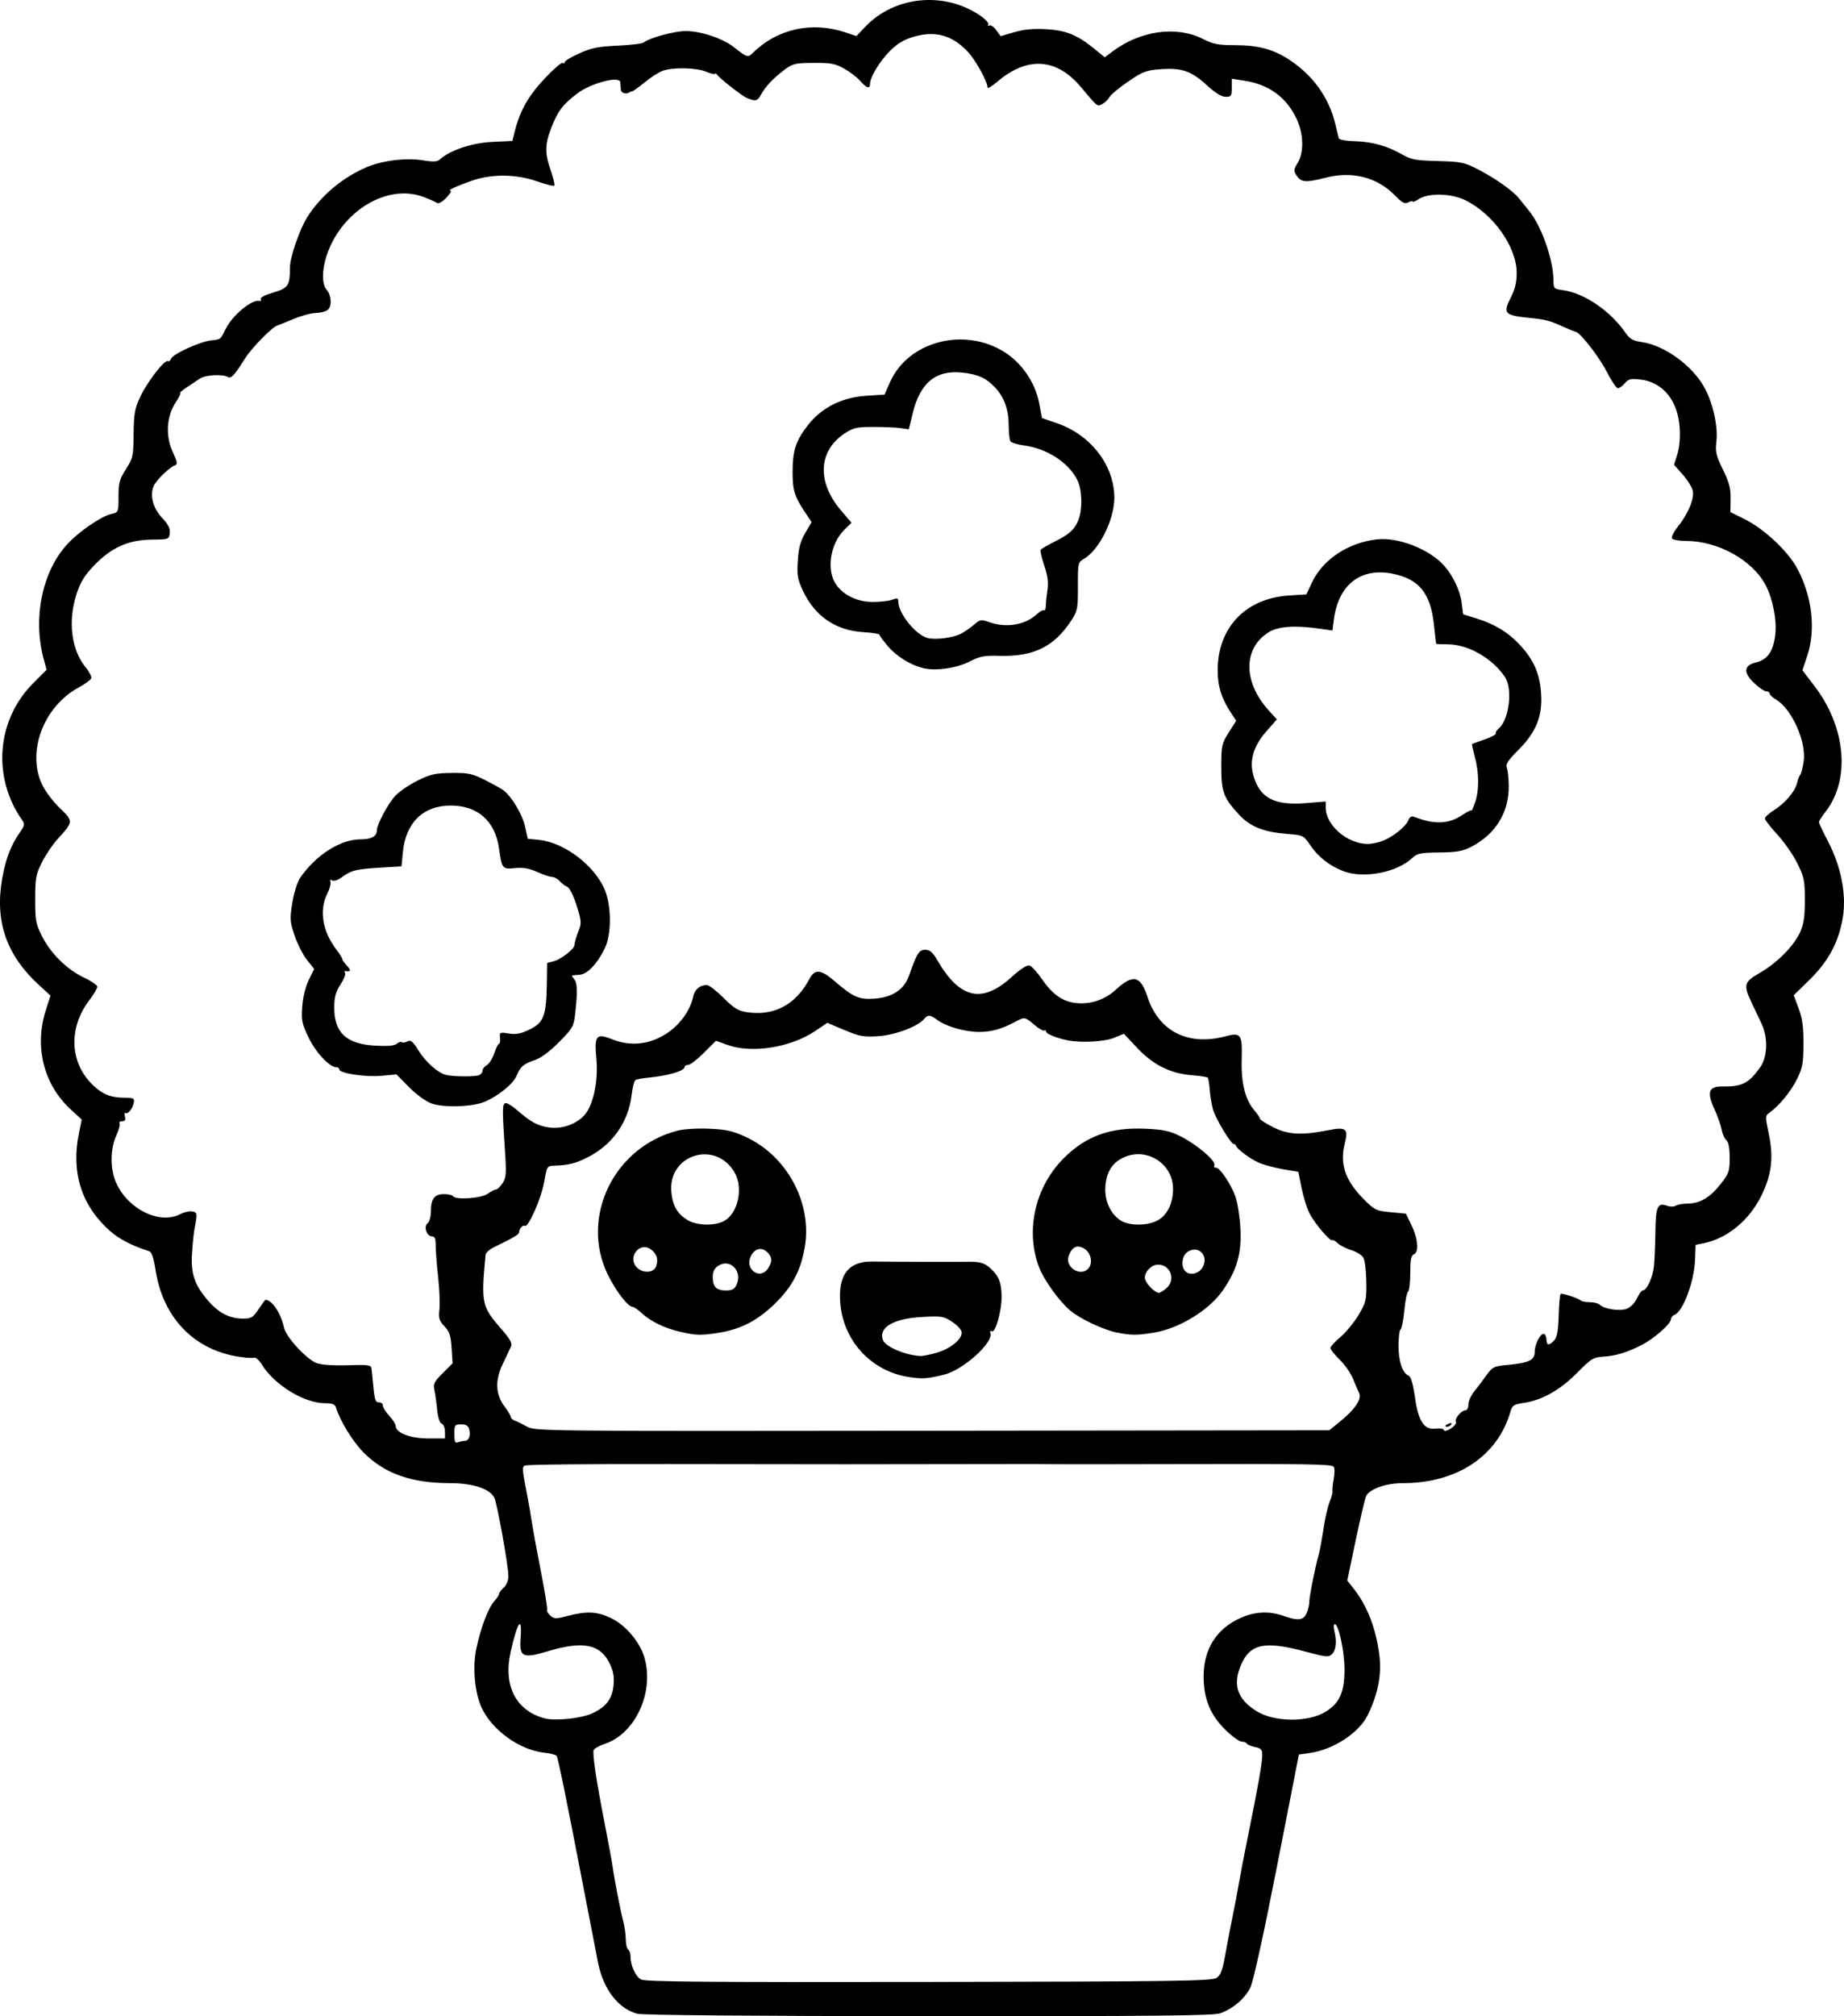<?xml version="1.0" encoding="UTF-8" standalone="no"?>
<!-- Created with Inkscape (http://www.inkscape.org/) -->

<svg
   width="207.736mm"
   height="227.033mm"
   viewBox="0 0 207.736 227.033"
   version="1.1"
   id="svg5"
   xml:space="preserve"
   xmlns="http://www.w3.org/2000/svg"
   xmlns:svg="http://www.w3.org/2000/svg"><defs
     id="defs2" /><g
     id="layer1"
     transform="translate(14.872,-34.269)"><path
       style="fill:#000000;stroke-width:0.265"
       d="m 56.91,261.027 c -2.138,-0.569 -3.823,-2.772 -4.416,-5.773 -0.158,-0.8 -0.953,-4.908 -1.767,-9.128 -1.824,-9.46 -2.727,-13.871 -2.892,-14.139 -0.07,-0.113 -0.72,-0.275 -1.444,-0.361 -2.766,-0.328 -5.795,-2.509 -6.994,-5.035 -0.786,-1.655 -1.054,-4.572 -0.612,-6.658 0.505,-2.386 1.36,-4.645 2.029,-5.364 0.291,-0.312 0.529,-0.673 0.529,-0.802 0,-0.129 0.238,-0.45 0.529,-0.714 0.324,-0.293 0.529,-0.815 0.529,-1.346 0,-1.069 -1.237,-7.971 -1.565,-8.734 -0.446,-1.037 -2.399,-1.694 -5.034,-1.694 -4.36,0 -7.386,-1.083 -9.761,-3.495 -1.2,-1.218 -2.643,-3.588 -3.067,-5.037 -0.1,-0.341 -0.414,-0.463 -1.192,-0.463 -2.38,0 -5.723,-2.037 -7.161,-4.364 -0.325,-0.527 -0.704,-0.845 -0.911,-0.765 -0.195,0.075 -1.111,-0.001 -2.037,-0.169 -4.85,-0.879 -8.205,-4.473 -9.01,-9.648 -0.22,-1.416 -0.444,-2.083 -0.729,-2.173 -1.863,-0.585 -3.366,-1.358 -4.383,-2.253 -3.245,-2.857 -4.443,-6.619 -3.524,-11.069 l 0.31,-1.502 -1.26,-1.16 c -3.026,-2.786 -4.095,-7.039 -2.796,-11.125 l 0.533,-1.677 -1.298,-1.191 c -3.675,-3.37 -4.99,-7.179 -4.139,-11.992 0.403,-2.28 0.981,-3.765 2.068,-5.306 0.425,-0.603 0.474,-0.852 0.232,-1.191 -3.459,-4.85 -2.958,-11.348 1.195,-15.501 l 1.505,-1.505 -0.333,-1.236 c -1.238,-4.596 -0.162,-9.822 2.654,-12.897 1.315,-1.436 3.848,-3.17 5.001,-3.423 0.77,-0.169 0.781,-0.195 0.781,-1.951 0,-1.545 0.11,-1.952 0.837,-3.088 0.789,-1.235 0.838,-1.458 0.863,-3.954 0.023,-2.294 0.122,-2.852 0.748,-4.194 0.777,-1.666 2.758,-4.225 3.105,-4.01 0.117,0.072 0.282,-0.052 0.368,-0.277 0.203,-0.529 3.18,-1.896 4.48,-2.057 1.177,-0.146 1.032,-0.03 1.71,-1.369 0.747,-1.475 2.899,-3.258 3.723,-3.083 0.197,0.042 0.281,-0.048 0.187,-0.2 -0.102,-0.164 0.467,-0.463 1.408,-0.741 1.696,-0.5 1.884,-0.784 1.884,-2.842 0,-1.123 1.091,-4.287 1.945,-5.64 1.528,-2.421 3.947,-4.458 6.688,-5.633 1.749,-0.75 4.453,-1.082 6.325,-0.778 1.239,0.202 1.633,0.176 1.968,-0.127 1.12,-1.014 3.584,-1.831 5.852,-1.941 l 2.273,-0.111 0.317,-1.235 c 0.568,-2.216 1.532,-3.893 3.341,-5.81 0.978,-1.036 1.884,-1.819 2.013,-1.739 0.129,0.08 0.235,0.035 0.235,-0.099 0,-0.134 0.743,-0.577 1.651,-0.985 1.348,-0.605 2.137,-0.763 4.299,-0.862 1.457,-0.067 2.781,-0.227 2.942,-0.355 0.666,-0.53 3.454,-1.289 4.734,-1.289 1.697,0 4.192,0.833 5.423,1.811 1.458,1.158 1.586,1.198 2.125,0.665 2.773,-2.744 6.691,-3.6 10.533,-2.298 l 1.148,0.389 0.987,-1.038 c 3.332,-3.503 8.968,-4.035 13.018,-1.228 0.561,0.389 0.944,0.83 0.851,0.98 -0.093,0.15 -0.041,0.194 0.114,0.098 0.155,-0.096 0.507,0.134 0.782,0.511 l 0.499,0.686 1.552,-0.451 c 1.095,-0.318 2.152,-0.416 3.588,-0.333 2.244,0.13 3.519,0.653 5.451,2.236 l 1.134,0.929 0.872,-0.654 c 3.153,-2.364 7.21,-2.923 10.206,-1.405 1.147,0.581 1.716,0.691 3.573,0.691 2.62,0 4.368,0.468 6.154,1.648 2.678,1.769 4.464,4.27 5.176,7.25 0.17,0.709 0.341,1.42 0.381,1.581 0.042,0.17 0.81,0.312 1.835,0.34 1.946,0.054 3.66,0.538 5.352,1.514 0.96,0.553 1.51,0.653 3.969,0.717 2.624,0.069 2.989,0.144 4.524,0.933 1.964,1.009 3.959,2.421 4.626,3.272 0.261,0.333 0.77,0.963 1.131,1.399 1.397,1.688 2.747,5.525 2.756,7.837 0.004,0.913 0.052,0.964 1.044,1.097 2.431,0.326 5.367,2.332 7.107,4.854 0.448,0.649 0.82,0.857 1.765,0.987 2.567,0.352 5.743,2.656 7.101,5.152 0.957,1.757 1.532,4.357 1.336,6.036 -0.138,1.184 -0.045,1.586 0.731,3.163 0.707,1.437 0.885,2.112 0.869,3.304 l -0.02,1.498 1.611,0.798 c 2.188,1.084 4.886,3.617 5.921,5.559 1.687,3.165 2.108,6.904 1.111,9.865 l -0.533,1.581 1.393,1.831 c 3.514,4.619 4.023,10.484 1.224,14.091 -0.417,0.537 -0.758,1.069 -0.758,1.181 0,0.112 0.47,1.108 1.044,2.212 1.468,2.822 2.077,5.993 1.645,8.563 -0.461,2.744 -1.614,4.896 -3.734,6.972 l -1.792,1.755 0.552,1.473 c 0.421,1.123 0.55,2.071 0.544,3.987 -0.007,2.187 -0.101,2.703 -0.723,3.969 -0.69,1.404 -2.021,3.03 -3.094,3.782 -0.499,0.35 -0.503,0.429 -0.101,2.325 0.574,2.71 0.346,4.65 -0.827,7.039 -1.343,2.734 -3.813,4.786 -6.408,5.324 l -0.996,0.206 -0.066,1.703 c -0.094,2.434 -1.353,5.806 -2.303,6.171 -0.225,0.086 -0.409,0.31 -0.41,0.496 -7.9e-4,0.528 -1.944,2.228 -3.355,2.935 -1.679,0.842 -2.868,1.196 -4.312,1.287 -1.072,0.067 -1.351,0.242 -2.91,1.823 -1.9,1.926 -3.958,3.086 -5.992,3.377 -1.127,0.161 -1.305,0.276 -1.506,0.974 -1.452,5.031 -6.023,8.067 -12.145,8.067 -1.816,0 -3.581,0.598 -4.09,1.385 -0.119,0.184 -0.652,2.414 -1.185,4.956 l -0.969,4.622 0.735,0.934 c 1.532,1.948 2.509,4.491 2.883,7.504 0.269,2.163 -0.15,4.316 -1.302,6.695 -0.978,2.02 -3.857,3.906 -6.552,4.292 l -1.214,0.174 -2.459,12.55 c -1.493,7.618 -2.672,12.99 -3.001,13.669 -0.6,1.24 -1.95,2.397 -3.402,2.916 -0.754,0.27 -7.523,0.336 -32.832,0.324 -19.82,-0.01 -32.249,-0.113 -32.851,-0.274 z m 65.26,-4.027 c 0.49,-0.321 0.686,-0.861 1.038,-2.857 0.239,-1.354 0.598,-3.235 0.799,-4.181 0.201,-0.946 0.506,-2.553 0.679,-3.572 0.173,-1.019 0.667,-3.578 1.098,-5.689 1.053,-5.156 1.538,-7.92 1.544,-8.804 0.004,-0.607 -0.134,-0.762 -0.794,-0.894 -0.44,-0.088 -0.863,-0.264 -0.942,-0.39 -0.078,-0.127 -0.35,-0.23 -0.604,-0.23 -0.254,0 -1.073,-0.599 -1.82,-1.331 -1.703,-1.667 -2.451,-3.508 -2.447,-6.021 0.004,-3.074 1.459,-5.367 4.172,-6.577 1.61,-0.718 3.214,-0.793 4.821,-0.226 1.63,0.575 2.245,0.51 2.603,-0.277 0.169,-0.371 0.306,-0.936 0.304,-1.257 -0.003,-0.602 0.661,-3.944 1.063,-5.345 0.125,-0.437 0.368,-1.746 0.539,-2.91 0.171,-1.164 0.485,-2.54 0.697,-3.058 0.212,-0.518 0.355,-1.053 0.318,-1.191 -0.037,-0.137 0.028,-0.767 0.143,-1.4 0.115,-0.632 0.108,-1.249 -0.017,-1.369 -0.291,-0.282 -2.985,-0.323 -18.615,-0.283 -7.058,0.018 -12.951,0.022 -13.097,0.008 -0.146,-0.014 -2.289,-0.021 -4.762,-0.015 -13.232,0.031 -23.83,0.031 -38.271,2.6e-4 -8.825,-0.019 -16.191,0.055 -16.367,0.164 -0.327,0.202 -0.316,0.332 0.284,3.438 0.169,0.873 0.405,2.242 0.525,3.043 0.12,0.8 0.578,3.289 1.018,5.531 0.44,2.242 0.748,4.161 0.684,4.264 -0.064,0.103 0.098,0.382 0.359,0.618 0.431,0.39 0.615,0.394 1.991,0.035 2.136,-0.556 3.303,-0.493 4.871,0.263 1.644,0.793 3.265,2.725 3.755,4.474 1.1,3.929 -1.053,8.55 -4.515,9.693 -0.599,0.198 -1.146,0.506 -1.215,0.686 -0.16,0.417 0.293,3.439 1.246,8.302 0.413,2.11 0.818,4.313 0.899,4.895 0.207,1.489 0.858,4.829 1.187,6.085 0.152,0.582 0.28,1.498 0.283,2.035 0.003,0.537 0.125,1.05 0.271,1.14 0.146,0.09 0.265,0.436 0.265,0.77 0,1.054 0.563,2.274 1.204,2.61 0.481,0.252 7.731,0.312 32.411,0.271 27.712,-0.047 31.869,-0.104 32.396,-0.449 z M 51.785,227.231 c 1.604,-0.722 2.312,-1.635 2.459,-3.172 0.095,-0.986 -0.012,-1.6 -0.429,-2.462 -1.057,-2.184 -2.985,-2.577 -6.898,-1.406 -2.927,0.876 -3.298,0.702 -3.141,-1.475 0.189,-2.608 -0.347,-1.859 -1.12,1.566 -0.859,3.805 0.594,6.634 3.845,7.487 1.169,0.307 4.06,0.012 5.284,-0.539 z m 82.589,-0.159 c 1.64,-0.961 2.218,-2.21 2.218,-4.796 0,-2.05 -0.659,-5.121 -1.098,-5.121 -0.129,0 -0.153,0.325 -0.053,0.723 0.299,1.192 0.207,2.187 -0.245,2.639 -0.392,0.392 -0.637,0.369 -3.043,-0.277 -4.548,-1.222 -6.192,-0.878 -7.22,1.513 -0.968,2.25 -0.419,3.86 1.782,5.22 1.959,1.211 5.682,1.26 7.66,0.101 z M 37.499,196.516 c 0.448,0 0.671,-0.594 0.487,-1.297 -0.105,-0.401 -0.356,-0.555 -0.908,-0.555 -0.717,0 -0.763,0.065 -0.763,1.087 0,0.882 0.079,1.056 0.419,0.926 0.23,-0.088 0.575,-0.161 0.765,-0.161 z m -2.242,-1.03 c 0,-0.421 -0.167,-0.83 -0.371,-0.908 -0.227,-0.087 -0.425,-0.689 -0.509,-1.55 -0.075,-0.774 -0.216,-1.77 -0.312,-2.214 -0.153,-0.703 -0.033,-0.949 0.936,-1.918 l 1.111,-1.111 -0.109,-1.715 c -0.089,-1.402 -0.236,-1.849 -0.803,-2.448 -0.594,-0.627 -0.676,-0.904 -0.567,-1.923 0.07,-0.655 10e-4,-2.322 -0.153,-3.704 -0.154,-1.382 -0.276,-2.96 -0.27,-3.506 0.007,-0.73 -0.1,-0.992 -0.406,-0.992 -0.601,0 -0.981,-1.111 -0.507,-1.484 0.205,-0.162 0.373,-0.735 0.373,-1.274 0,-1.465 0.39,-2.004 1.449,-2.004 0.496,0 0.964,0.102 1.041,0.227 0.279,0.452 3.163,0.258 3.901,-0.261 0.386,-0.272 0.819,-0.495 0.962,-0.495 0.143,0 0.469,-0.319 0.725,-0.71 0.41,-0.625 0.441,-1.076 0.259,-3.77 -0.305,-4.528 -0.299,-5.117 0.046,-5.235 0.172,-0.059 0.767,0.293 1.323,0.782 1.529,1.343 2.346,1.783 3.641,1.961 1.441,0.198 3.08,-0.392 3.984,-1.432 0.966,-1.111 1.542,-3.852 1.316,-6.263 -0.252,-2.694 -0.035,-2.961 1.815,-2.226 2.027,0.806 4.139,0.584 6.046,-0.636 1.516,-0.97 2.726,-2.631 3.033,-4.163 0.164,-0.822 0.753,-1.325 1.548,-1.325 0.237,0 1.079,0.648 1.871,1.439 1.183,1.183 1.653,1.471 2.641,1.619 3.051,0.458 5.486,-0.829 7.026,-3.711 0.637,-1.192 1.286,-1.133 2.912,0.264 2.061,1.771 2.712,2.053 4.445,1.923 2.021,-0.151 3.327,-1.023 3.882,-2.593 0.906,-2.562 1.126,-2.91 1.832,-2.91 0.521,0 0.834,0.278 1.393,1.237 2.506,4.3 5.024,4.848 8.349,1.817 0.951,-0.867 1.712,-1.361 1.984,-1.287 0.243,0.066 0.851,0.718 1.351,1.449 1.19,1.741 2.31,2.566 3.747,2.763 1.674,0.229 3.362,-0.31 4.631,-1.479 1.938,-1.786 2.792,-1.597 3.571,0.791 1.277,3.912 4.588,5.578 8.832,4.443 1.693,-0.453 1.874,-0.189 1.787,2.604 -0.081,2.603 0.379,4.496 1.384,5.69 0.369,0.438 0.671,0.887 0.671,0.998 0,0.111 0.668,0.539 1.484,0.952 1.664,0.842 3.195,0.931 6.127,0.356 2.123,-0.416 2.374,-0.22 1.935,1.522 -0.576,2.287 0.079,4.162 2.186,6.267 1.193,1.191 1.375,1.278 2.99,1.429 l 1.72,0.161 0.643,1.332 c 0.733,1.519 0.847,3.024 0.246,3.254 -0.303,0.116 -0.397,0.612 -0.397,2.093 0,1.067 -0.109,2.008 -0.242,2.09 -0.133,0.082 -0.326,1.044 -0.428,2.136 -0.102,1.093 -0.291,2.051 -0.419,2.131 -0.128,0.079 -0.233,0.917 -0.233,1.861 0,1.755 0.458,3.093 1.151,3.359 0.247,0.095 0.49,0.941 0.705,2.459 0.385,2.715 1.049,3.684 2.387,3.488 0.424,-0.062 0.813,0.012 0.864,0.165 0.056,0.169 0.374,0.094 0.809,-0.191 0.394,-0.258 0.641,-0.59 0.549,-0.739 -0.197,-0.319 0.619,-1.295 1.084,-1.295 0.178,0 0.323,-0.293 0.323,-0.65 0,-0.358 0.283,-1.003 0.628,-1.435 0.346,-0.432 0.966,-1.254 1.38,-1.827 0.703,-0.976 0.855,-1.052 2.39,-1.195 2.454,-0.229 3.077,-0.535 3.077,-1.509 0,-0.896 0.718,-2.192 1.087,-1.964 0.13,0.08 0.236,0.377 0.236,0.659 0,0.641 0.319,0.655 0.877,0.038 0.315,-0.348 0.447,-1.095 0.495,-2.798 0.036,-1.277 0.136,-2.367 0.224,-2.421 0.187,-0.116 2.016,0.486 2.28,0.75 0.1,0.1 0.554,0.181 1.01,0.181 0.456,0 0.957,0.128 1.114,0.285 0.482,0.482 2.193,0.749 2.999,0.468 0.451,-0.157 0.919,-0.621 1.178,-1.168 0.237,-0.499 0.53,-0.908 0.652,-0.908 0.472,0 1.158,-1.482 1.279,-2.761 0.07,-0.737 0.142,-2.504 0.16,-3.927 0.036,-2.783 0.261,-3.253 1.357,-2.837 0.315,0.12 0.742,0.111 0.948,-0.019 0.206,-0.13 0.803,-0.239 1.326,-0.241 1.377,-0.006 2.507,-0.67 3.694,-2.171 0.964,-1.22 1.043,-1.446 1.043,-2.983 0,-1.101 -0.125,-1.767 -0.369,-1.97 -0.203,-0.169 -0.446,-0.714 -0.539,-1.213 -0.094,-0.499 -0.47,-1.561 -0.836,-2.362 -0.848,-1.853 -0.609,-2.507 0.908,-2.486 2.244,0.031 2.978,-0.34 4.276,-2.163 0.825,-1.158 0.894,-3.324 0.157,-4.896 -0.273,-0.582 -0.777,-1.646 -1.12,-2.365 -0.957,-2.005 -0.864,-2.355 0.897,-3.355 1.913,-1.087 3.851,-3.033 4.553,-4.574 0.42,-0.921 0.54,-1.733 0.54,-3.632 0,-2.23 -0.076,-2.598 -0.86,-4.167 -0.473,-0.947 -1.485,-2.399 -2.249,-3.226 -0.764,-0.828 -1.389,-1.636 -1.389,-1.797 0,-0.161 0.456,-0.58 1.014,-0.932 1.259,-0.795 2.372,-2.093 2.594,-3.025 0.093,-0.389 0.26,-0.826 0.372,-0.972 0.112,-0.146 0.286,-0.822 0.388,-1.502 0.325,-2.184 -1.341,-5.911 -3.111,-6.96 -0.4,-0.237 -0.728,-0.543 -0.728,-0.681 0,-0.137 -0.17,-0.25 -0.378,-0.25 -0.208,0 -0.812,-0.41 -1.343,-0.91 -1.272,-1.2 -1.202,-2.018 0.201,-2.348 1.278,-0.301 1.931,-1.237 2.158,-3.096 0.197,-1.607 -0.259,-3.994 -1.06,-5.551 -1.462,-2.844 -5.374,-5.028 -9.003,-5.028 -0.765,0 -1.471,-0.128 -1.568,-0.285 -0.097,-0.157 0.202,-0.755 0.664,-1.33 1.144,-1.423 1.853,-3.117 1.678,-4.009 -0.078,-0.401 -0.586,-1.228 -1.128,-1.839 l -0.985,-1.11 0.375,-1.204 c 0.233,-0.748 0.331,-1.873 0.259,-2.97 -0.199,-3.053 -1.882,-5.126 -4.403,-5.425 -1.098,-0.13 -1.361,-0.069 -1.771,0.41 -0.265,0.31 -0.622,0.563 -0.792,0.563 -0.171,0 -0.75,-0.866 -1.287,-1.924 -0.812,-1.599 -3.023,-4.426 -3.462,-4.426 -0.066,0 -0.625,-0.225 -1.242,-0.501 -1.781,-0.795 -2.071,-0.871 -4.094,-1.082 -2.673,-0.278 -2.876,-0.502 -2.004,-2.214 0.5,-0.983 0.694,-1.77 0.694,-2.819 -0.001,-2.949 -2.644,-6.676 -5.829,-8.221 -1.571,-0.762 -4.121,-0.818 -5.195,-0.115 -0.385,0.252 -0.7,0.381 -0.7,0.286 0,-0.095 -0.22,-0.055 -0.488,0.089 -0.396,0.212 -0.678,0.066 -1.502,-0.777 -1.996,-2.045 -4.797,-2.769 -7.765,-2.009 -2.247,0.576 -2.809,0.542 -3.293,-0.196 -0.374,-0.57 -0.365,-0.694 0.102,-1.462 0.718,-1.181 0.67,-3.248 -0.114,-4.932 -1.133,-2.433 -3.094,-3.883 -5.833,-4.312 l -1.481,-0.232 v 1.018 c 0,0.921 -0.066,1.018 -0.691,1.018 -0.458,0 -1.171,-0.439 -2.115,-1.302 -1.765,-1.613 -2.812,-1.978 -5.188,-1.808 -1.652,0.118 -2.016,0.256 -3.676,1.39 -1.013,0.692 -1.96,1.479 -2.104,1.748 -0.144,0.269 -0.5,0.616 -0.791,0.772 -0.597,0.32 -0.511,0.387 -2.436,-1.903 -2.748,-3.271 -6.043,-3.479 -9.412,-0.595 -0.607,0.52 -1.104,0.81 -1.104,0.644 0,-0.656 -1.351,-3.101 -2.224,-4.025 -1.764,-1.868 -3.66,-2.391 -6.097,-1.683 -1.094,0.318 -1.826,0.755 -2.661,1.591 -1.161,1.161 -2.247,2.952 -2.247,3.706 0,0.611 -0.409,0.493 -1.107,-0.32 -0.343,-0.4 -1.158,-1.025 -1.809,-1.389 -1.016,-0.567 -1.509,-0.659 -3.451,-0.646 -2.085,0.014 -2.349,0.078 -3.301,0.794 -1.256,0.944 -2.121,1.865 -2.636,2.806 -0.387,0.707 -0.604,0.754 -1.586,0.345 -0.545,-0.227 -3.024,-2.168 -3.369,-2.638 -0.107,-0.146 -0.196,-0.181 -0.198,-0.08 -0.002,0.102 -0.449,-7.94e-4 -0.992,-0.228 -1.144,-0.478 -3.816,-0.528 -4.957,-0.093 -0.432,0.165 -1.322,0.739 -1.977,1.276 -0.656,0.537 -1.285,0.992 -1.398,1.01 -0.113,0.018 -0.235,0.057 -0.272,0.086 -0.385,0.31 -0.998,0.146 -1.025,-0.275 -0.018,-0.278 -0.048,-0.655 -0.067,-0.836 -0.075,-0.741 -3.324,0.117 -4.849,1.28 -1.598,1.219 -2.142,1.919 -2.834,3.65 -0.826,2.064 -0.852,3.01 -0.141,5.032 0.298,0.849 0.475,1.61 0.393,1.692 -0.082,0.082 -0.94,-0.13 -1.907,-0.471 -2.422,-0.855 -5.181,-0.872 -7.489,-0.047 -1.778,0.636 -2.7,1.079 -2.272,1.093 0.136,0.004 -0.092,0.363 -0.508,0.797 -0.452,0.471 -0.871,0.703 -1.042,0.575 -0.157,-0.118 -0.866,-0.429 -1.574,-0.691 -4.051,-1.498 -9.179,1.616 -10.843,6.584 -0.549,1.639 -0.56,3.281 -0.026,3.87 0.56,0.619 0.632,1.895 0.13,2.292 -0.224,0.177 -0.825,0.329 -1.334,0.337 -0.509,0.008 -1.64,0.314 -2.514,0.68 -0.873,0.366 -1.685,0.69 -1.804,0.721 -0.573,0.149 -2.919,2.539 -3.667,3.736 -1.148,1.836 -1.561,2.291 -1.895,2.085 -0.583,-0.36 -2.543,-0.262 -3.165,0.158 -0.347,0.234 -1.036,0.694 -1.532,1.021 -0.496,0.327 -0.811,0.595 -0.699,0.595 0.111,5.29e-4 -0.12,0.488 -0.514,1.083 -1.038,1.569 -1.164,3.793 -0.317,5.601 0.49,1.047 0.55,1.368 0.273,1.461 -0.655,0.218 -2.205,1.737 -2.461,2.411 -0.41,1.079 -0.021,2.464 0.996,3.542 0.679,0.72 0.908,1.178 0.847,1.697 -0.082,0.699 -0.118,0.712 -2.068,0.733 -2.604,0.029 -4.524,0.893 -6.459,2.907 -1.069,1.113 -1.535,1.867 -1.969,3.188 -1.008,3.07 -0.605,6.314 1.029,8.297 0.408,0.494 0.684,1.047 0.615,1.228 -0.069,0.181 -0.706,0.645 -1.415,1.03 -3.945,2.147 -5.858,7.196 -4.132,10.903 0.346,0.743 1.25,1.946 2.008,2.673 1.561,1.497 1.559,1.519 -0.282,3.53 -0.521,0.569 -1.294,1.721 -1.718,2.561 -0.698,1.382 -0.771,1.777 -0.773,4.172 -0.002,2.395 0.071,2.789 0.763,4.156 0.993,1.961 2.809,3.756 4.706,4.653 0.833,0.394 1.52,0.864 1.527,1.044 0.007,0.181 -0.392,0.859 -0.887,1.508 -2.398,3.141 -2.228,7.066 0.414,9.591 1.081,1.033 2.017,1.405 3.531,1.405 1.035,0 1.147,0.059 1.051,0.556 -0.133,0.691 -0.646,1.334 -0.926,1.16 -0.115,-0.071 -0.148,0.109 -0.071,0.4 0.098,0.374 0.008,0.53 -0.305,0.53 -0.244,0 -0.377,0.107 -0.296,0.238 0.081,0.131 -0.088,0.756 -0.375,1.389 -0.686,1.512 -0.695,3.765 -0.02,5.285 1.334,3.008 4.915,4.758 7.246,3.543 0.412,-0.215 1.007,-0.348 1.323,-0.297 0.59,0.096 0.61,0.236 0.28,1.881 -0.088,0.437 -0.218,1.702 -0.29,2.812 -0.151,2.341 0.284,3.607 1.866,5.422 1.148,1.317 2.399,1.953 3.848,1.953 0.968,0 1.154,-0.111 1.781,-1.058 0.385,-0.582 0.734,-1.058 0.776,-1.058 0.739,0 1.734,1.493 2.097,3.148 0.238,1.085 2.612,3.634 3.727,4.002 0.546,0.18 1.998,0.271 3.494,0.218 2.12,-0.075 2.57,-0.023 2.618,0.306 0.032,0.218 0.132,1.186 0.224,2.15 0.134,1.422 0.25,1.747 0.611,1.72 0.245,-0.019 0.45,0.145 0.455,0.363 0.005,0.218 0.333,0.742 0.728,1.163 0.395,0.421 0.718,0.929 0.718,1.128 0,0.777 1.632,1.411 3.638,1.412 l 1.918,9.9e-4 z m 112.712,-0.661 c 0,-0.057 0.185,-0.175 0.411,-0.262 0.235,-0.09 0.342,-0.046 0.249,0.104 -0.155,0.251 -0.66,0.372 -0.66,0.158 z M 33.728,158.521 c -0.658,-0.243 -1.719,-1.015 -2.534,-1.843 l -1.403,-1.425 -1.701,0.159 c -1.772,0.165 -4.741,-0.284 -4.741,-0.718 0,-0.135 -0.151,-0.246 -0.337,-0.246 -0.759,0 -2.331,-1.689 -3.129,-3.361 -0.745,-1.56 -0.82,-1.933 -0.704,-3.492 0.078,-1.052 0.371,-2.236 0.735,-2.979 l 0.605,-1.233 -0.814,-1.027 c -0.447,-0.565 -1.073,-1.796 -1.389,-2.736 -0.53,-1.573 -0.551,-1.866 -0.256,-3.693 0.176,-1.093 0.563,-2.341 0.861,-2.778 1.762,-2.584 4.544,-4.365 6.821,-4.365 1.217,-2.1e-4 1.839,-0.337 1.839,-0.996 0,-0.69 1.311,-3.125 2.137,-3.97 0.458,-0.468 1.58,-1.219 2.495,-1.67 1.419,-0.699 1.975,-0.822 3.788,-0.842 1.884,-0.02 2.314,0.072 3.797,0.817 0.92,0.462 1.861,0.989 2.09,1.17 0.92,0.729 2.085,2.696 2.382,4.023 l 0.315,1.405 1.221,0.119 c 2.795,0.273 6.124,2.728 7.369,5.434 0.846,1.838 0.887,5.122 0.085,6.779 -0.844,1.743 -1.954,2.913 -2.822,2.976 -0.421,0.03 -0.81,0.065 -0.864,0.076 -0.054,0.012 0.054,0.206 0.241,0.43 0.359,0.433 0.386,1.406 0.108,3.891 -0.159,1.421 -0.278,1.631 -1.798,3.175 -1.003,1.019 -2.034,1.793 -2.686,2.018 -1.364,0.47 -1.672,0.73 -2.112,1.781 -0.382,0.914 -2.03,2.262 -3.577,2.926 -1.385,0.594 -4.655,0.699 -6.026,0.192 z m 5.343,-3.175 c 0.23,-0.088 0.419,-0.322 0.419,-0.52 0,-0.198 0.217,-0.475 0.481,-0.617 0.265,-0.142 0.641,-0.741 0.836,-1.332 0.195,-0.591 0.438,-1.075 0.54,-1.075 0.102,0 0.153,-0.297 0.113,-0.661 -0.069,-0.631 -0.024,-0.653 0.99,-0.491 0.825,0.132 1.353,0.028 2.36,-0.464 1.571,-0.767 1.863,-1.546 1.918,-5.115 l 0.037,-2.365 0.794,-0.208 c 0.745,-0.195 2.224,-1.339 2.269,-1.754 0.045,-0.419 0.225,-1.025 0.535,-1.806 0.283,-0.711 0.243,-1.087 -0.287,-2.736 -0.346,-1.077 -0.799,-1.98 -1.037,-2.068 -0.232,-0.086 -0.615,-0.373 -0.85,-0.637 -0.235,-0.265 -0.629,-0.481 -0.874,-0.481 -0.246,0 -0.998,-0.251 -1.672,-0.558 -0.892,-0.406 -1.568,-0.525 -2.486,-0.437 -1.452,0.14 -1.478,0.107 -1.826,-2.293 -0.438,-3.018 -2.413,-4.749 -5.418,-4.749 -3.1,0 -5.081,1.924 -5.399,5.242 l -0.154,1.604 -2.514,0.154 c -2.651,0.163 -3.143,0.291 -4.274,1.116 -0.396,0.289 -0.844,0.425 -1.027,0.312 -0.21,-0.13 -0.278,-0.071 -0.194,0.167 0.071,0.202 -0.092,0.809 -0.363,1.349 -0.926,1.846 -0.534,4.223 1.035,6.28 0.394,0.517 0.696,1 0.669,1.073 -0.026,0.073 0.204,0.4 0.511,0.728 0.506,0.539 0.462,0.726 -0.148,0.62 -0.12,-0.021 -0.145,0.08 -0.056,0.224 0.089,0.144 -0.145,0.725 -0.519,1.291 -0.515,0.778 -0.685,1.383 -0.698,2.484 -0.035,2.9 1.322,4.203 4.572,4.391 1.445,0.084 2.199,0.018 2.481,-0.216 0.223,-0.185 0.477,-0.264 0.566,-0.175 0.088,0.088 0.368,0.05 0.621,-0.086 0.377,-0.202 0.604,-0.016 1.251,1.026 0.818,1.315 2.19,2.529 3.113,2.753 0.795,0.193 3.206,0.212 3.683,0.029 z m 97.441,-22.96 c -1.529,-0.57 -2.878,-1.613 -3.75,-2.902 -0.781,-1.153 -0.803,-1.164 -2.646,-1.312 -2.631,-0.212 -4.126,-0.805 -5.368,-2.131 -1.779,-1.899 -2.047,-2.616 -2.039,-5.46 0.007,-2.362 0.058,-2.593 0.846,-3.833 l 0.839,-1.32 -0.531,-0.797 c -1.117,-1.677 -1.558,-3.056 -1.558,-4.873 0,-4.821 3.146,-8.118 8.048,-8.433 l 1.947,-0.125 0.616,-1.316 c 1.217,-2.599 4.049,-4.491 7.296,-4.875 2.393,-0.283 5.915,1.08 7.585,2.936 0.99,1.1 1.825,2.844 1.989,4.153 l 0.169,1.345 1.509,0.466 c 2.041,0.631 3.598,1.583 4.904,3 1.536,1.667 2.197,3.157 2.364,5.337 0.2,2.611 -0.52,4.444 -2.543,6.466 -1.186,1.186 -1.468,1.62 -1.311,2.02 0.11,0.28 0.208,1.19 0.218,2.021 0.037,2.983 -1.474,5.444 -4.215,6.866 -0.977,0.507 -1.623,0.622 -3.605,0.643 -2.119,0.022 -2.491,0.098 -3.043,0.618 -1.729,1.633 -5.436,2.355 -7.72,1.504 z m 4.478,-3.467 c 1.17,-0.489 2.549,-1.623 2.814,-2.315 0.138,-0.361 0.342,-0.467 0.661,-0.344 2.297,0.886 3.892,0.812 5.462,-0.254 0.524,-0.356 0.958,-0.561 0.964,-0.456 0.006,0.105 0.183,-0.286 0.393,-0.868 0.487,-1.353 0.487,-3.313 -0.001,-5.147 -0.211,-0.794 -0.359,-1.46 -0.328,-1.481 0.031,-0.021 0.675,-0.256 1.432,-0.523 0.756,-0.266 1.323,-0.569 1.26,-0.672 -0.064,-0.103 0.069,-0.341 0.296,-0.529 1.192,-0.99 1.631,-4.468 0.733,-5.811 -1.43,-2.139 -4.16,-3.697 -6.478,-3.697 -0.707,0 -1.287,-0.03 -1.288,-0.066 -0.001,-0.036 -0.116,-1.057 -0.255,-2.269 -0.398,-3.458 -1.687,-5.019 -4.638,-5.614 -3.585,-0.723 -6.103,1.226 -6.616,5.122 l -0.168,1.273 -1.503,-0.215 c -2.719,-0.389 -4.601,-0.255 -5.667,0.404 -2.897,1.79 -2.91,5.593 -0.032,8.78 l 0.94,1.041 -1.205,1.377 c -1.423,1.626 -1.903,3.241 -1.451,4.881 0.711,2.582 2.347,3.459 5.913,3.169 l 2.248,-0.182 v 0.688 c 0,1.973 2.405,4.064 4.705,4.091 0.478,0.006 1.292,-0.167 1.81,-0.383 z m -51.89,-19.419 c -1.466,-0.387 -2.979,-1.328 -3.94,-2.452 -0.525,-0.613 -0.954,-1.199 -0.954,-1.302 0,-0.103 -0.804,-0.234 -1.786,-0.291 -3.124,-0.181 -5.47,-1.773 -6.82,-4.626 -0.629,-1.33 -0.702,-1.751 -0.595,-3.423 0.093,-1.443 0.296,-2.202 0.837,-3.126 l 0.715,-1.22 -0.751,-1.123 c -1.168,-1.747 -1.389,-2.461 -1.389,-4.478 0,-2.465 0.362,-3.575 1.74,-5.331 1.56,-1.987 3.83,-3.118 6.621,-3.297 l 1.996,-0.128 0.618,-1.397 c 2.034,-4.598 8.349,-6.259 12.893,-3.391 1.97,1.243 3.473,3.453 3.905,5.738 l 0.318,1.685 1.764,0.616 c 3.764,1.315 6.381,4.734 6.391,8.348 0.007,2.449 -1.681,5.866 -3.398,6.88 -0.703,0.415 -0.714,0.467 -0.707,3.112 0.007,2.501 -0.044,2.769 -0.729,3.823 -1.927,2.965 -4.241,4.11 -8.094,4.004 -1.729,-0.048 -2.213,0.045 -3.382,0.646 -1.468,0.755 -3.884,1.091 -5.25,0.731 z m 4.233,-3.844 c 0.437,-0.223 1.123,-0.693 1.525,-1.043 0.684,-0.595 0.795,-0.614 1.72,-0.284 1.923,0.686 4.053,0.322 5.388,-0.922 0.317,-0.295 0.664,-0.481 0.772,-0.415 0.108,0.067 0.2,-0.146 0.204,-0.472 0.004,-0.326 0.088,-1.129 0.187,-1.784 0.131,-0.873 0.036,-1.613 -0.356,-2.771 -0.294,-0.869 -0.48,-1.669 -0.413,-1.777 0.067,-0.108 0.742,-0.507 1.5,-0.888 1.736,-0.87 2.286,-1.357 2.738,-2.427 0.491,-1.16 0.454,-3.37 -0.075,-4.485 -0.948,-1.998 -3.414,-3.609 -6.068,-3.964 -0.716,-0.096 -1.389,-0.305 -1.496,-0.464 -0.107,-0.16 -0.196,-0.978 -0.198,-1.82 -0.005,-1.758 -0.517,-3.172 -1.539,-4.248 -1.018,-1.071 -1.933,-1.481 -3.726,-1.669 -2.947,-0.308 -4.716,1.156 -5.549,4.594 l -0.435,1.795 -0.926,-0.132 c -0.509,-0.073 -1.887,-0.132 -3.062,-0.132 -1.895,0 -2.262,0.083 -3.251,0.738 -2.965,1.962 -3.132,5.464 -0.413,8.649 l 1.196,1.401 -0.791,0.773 c -1.647,1.611 -2.082,4.658 -0.893,6.262 0.871,1.175 2.398,1.879 4.088,1.884 0.827,0.002 1.81,-0.112 2.183,-0.254 0.555,-0.211 0.679,-0.18 0.679,0.169 0,1.355 1.929,3.774 3.307,4.146 0.846,0.229 2.841,-0.02 3.704,-0.462 z m 42.67,88.76 c 1.757,-1.413 2.561,-2.59 2.24,-3.282 -0.146,-0.314 -0.47,-1.066 -0.722,-1.67 -0.251,-0.604 -0.92,-1.551 -1.487,-2.104 -0.566,-0.553 -1.03,-1.135 -1.03,-1.293 0,-0.158 0.506,-0.714 1.124,-1.235 0.618,-0.521 1.535,-1.632 2.036,-2.469 0.851,-1.42 0.91,-1.666 0.888,-3.704 -0.013,-1.201 -0.157,-2.432 -0.32,-2.737 -0.163,-0.305 -0.768,-0.695 -1.343,-0.868 -0.576,-0.172 -1.275,-0.527 -1.555,-0.787 -0.28,-0.26 -0.564,-0.418 -0.632,-0.35 -0.202,0.202 -1.986,-1.903 -2.55,-3.01 -0.288,-0.565 -0.69,-1.849 -0.893,-2.854 l -0.369,-1.827 -1.698,-0.289 c -0.934,-0.159 -2.155,-0.486 -2.714,-0.726 -1.01,-0.434 -2.52,-1.557 -2.631,-1.956 -0.032,-0.115 -0.126,-0.186 -0.21,-0.158 -0.284,0.095 -2.094,-2.895 -2.367,-3.909 -0.149,-0.554 -0.312,-1.554 -0.362,-2.222 -0.05,-0.668 -0.153,-1.276 -0.229,-1.352 -0.076,-0.076 -0.875,-0.197 -1.776,-0.268 -2.423,-0.192 -4.361,-1.156 -6.15,-3.059 l -1.512,-1.608 -1.134,0.461 c -1.088,0.443 -3.685,0.58 -5.208,0.275 -1.252,-0.251 -2.409,-0.717 -2.409,-0.972 0,-0.143 -0.097,-0.2 -0.214,-0.127 -0.118,0.073 -0.624,-0.217 -1.124,-0.645 -1.067,-0.912 -1.081,-0.914 -2.18,-0.326 -1.488,0.796 -2.664,1.126 -4.022,1.127 -1.581,0.001 -3.695,-0.594 -4.686,-1.32 -0.851,-0.623 -1.1,-0.649 -1.511,-0.154 -0.714,0.861 -3.287,1.831 -5.177,1.952 -1.665,0.107 -2.112,0.026 -3.819,-0.691 l -1.933,-0.812 -1.359,0.92 c -2.746,1.858 -7.137,2.557 -9.874,1.572 l -1.311,-0.472 -1.358,1.358 c -0.747,0.747 -1.542,1.358 -1.768,1.358 -0.225,0 -0.409,0.11 -0.409,0.244 0,0.433 -1.868,0.983 -4.029,1.187 -0.688,0.065 -1.364,0.188 -1.503,0.274 -0.139,0.086 -0.332,0.838 -0.429,1.673 -0.363,3.11 -2.206,5.685 -5.074,7.089 -1.349,0.66 -2.01,0.819 -3.662,0.881 -0.783,0.029 -0.815,0.082 -1.107,1.789 -0.317,1.85 -1.799,5.228 -2.188,4.988 -0.23,-0.142 -0.65,0.34 -0.657,0.755 -0.004,0.216 -0.769,0.664 -2.792,1.634 -0.515,0.247 -0.954,0.644 -0.976,0.882 -0.512,5.433 -0.43,5.825 1.746,8.309 0.986,1.126 1.283,1.646 1.133,1.984 -0.112,0.252 -0.539,1.156 -0.948,2.008 -0.892,1.855 -0.811,3.439 0.246,4.825 0.363,0.476 0.661,0.979 0.661,1.118 0,0.138 0.208,0.328 0.463,0.422 0.255,0.094 0.88,0.4 1.389,0.681 0.906,0.499 1.914,0.509 45.641,0.456 l 44.715,-0.055 z m -48.401,-5.07 c -4.208,-0.599 -7.405,-3.965 -7.802,-8.213 -0.305,-3.264 0.882,-4.847 3.604,-4.808 2.214,0.032 9.241,0.05 10.59,0.027 1.597,-0.027 2.07,0.116 2.841,0.858 0.849,0.817 1.128,1.593 1.128,3.136 0,1.594 -0.716,4.079 -1.105,3.838 -0.168,-0.104 -0.234,-0.026 -0.158,0.191 0.373,1.072 -3.08,4.174 -5.219,4.69 -1.929,0.465 -2.369,0.497 -3.879,0.282 z m 3.048,-2.752 c 1.528,-0.444 2.816,-1.475 2.816,-2.255 0,-0.306 -0.423,-0.795 -1.044,-1.206 -0.976,-0.646 -1.197,-0.683 -3.373,-0.565 -3.309,0.179 -4.995,1.178 -4.437,2.631 0.279,0.728 2.525,1.676 4.184,1.766 0.269,0.015 1.104,-0.152 1.855,-0.371 z m -28.934,-2.366 c -1.737,-0.403 -3.3,-1.166 -4.313,-2.106 -0.408,-0.378 -0.856,-0.687 -0.996,-0.687 -0.523,0 -1.901,-1.782 -2.803,-3.627 -3.169,-6.481 0.712,-14.438 7.916,-16.232 0.71,-0.177 2.27,-0.265 3.576,-0.203 1.902,0.091 2.636,0.26 4.104,0.947 4.607,2.156 7.418,7.403 6.602,12.326 -0.437,2.637 -1.395,4.472 -3.327,6.376 -1.933,1.905 -3.848,2.912 -6.286,3.308 -2.084,0.338 -2.629,0.326 -4.475,-0.103 z m 6.389,-5.287 c 0.698,-1.532 -0.727,-3.01 -2.059,-2.137 -0.447,0.293 -0.626,0.657 -0.626,1.277 0,1.099 0.406,1.502 1.514,1.502 0.673,0 0.947,-0.15 1.171,-0.642 z m 3.518,-1.798 c 0.548,-0.783 0.519,-1.349 -0.098,-1.908 -0.649,-0.588 -1.428,-0.355 -1.84,0.55 -0.653,1.434 1.05,2.628 1.938,1.359 z m -12.584,-0.262 c 0.299,-0.807 0.072,-1.492 -0.648,-1.964 -1.241,-0.813 -2.569,0.916 -1.56,2.031 0.657,0.726 1.929,0.687 2.208,-0.067 z m 7.725,-5.158 c 1.538,-0.909 2.113,-3.723 1.111,-5.439 -2.166,-3.709 -7.569,-1.972 -7.109,2.285 0.165,1.528 0.671,2.384 1.824,3.087 1.068,0.651 3.128,0.684 4.174,0.066 z m 44.193,12.601 c -1.512,-0.297 -4.159,-1.547 -5.278,-2.493 -1.236,-1.045 -2.954,-3.439 -3.499,-4.875 -1.558,-4.105 -0.456,-9 2.754,-12.235 2.504,-2.523 5.268,-3.525 9.236,-3.348 1.984,0.089 2.722,0.245 3.902,0.826 1.826,0.9 4.047,2.775 3.861,3.259 -0.076,0.198 -0.006,0.332 0.155,0.297 0.403,-0.087 1.691,1.8 2.215,3.244 0.238,0.655 0.49,2.262 0.561,3.572 0.152,2.805 -0.367,4.659 -1.951,6.968 -1.542,2.248 -4.921,4.328 -7.786,4.793 -1.924,0.312 -2.543,0.311 -4.17,-0.009 z m 5.531,-4.955 c 1.129,-0.914 0.538,-2.696 -0.893,-2.696 -0.727,0 -1.492,0.757 -1.492,1.477 0,0.541 1.086,1.698 1.594,1.698 0.11,0 0.466,-0.216 0.791,-0.479 z m 4.173,-2.493 c 0.627,-1.315 -0.607,-2.435 -1.779,-1.614 -0.614,0.43 -0.736,1.645 -0.217,2.163 0.544,0.544 1.615,0.25 1.996,-0.549 z m -12.961,0.273 c 0.571,-0.571 0.376,-1.749 -0.371,-2.238 -0.819,-0.537 -1.43,-0.27 -1.807,0.789 -0.44,1.234 1.262,2.365 2.178,1.449 z m 7.94,-5.51 c 1.034,-0.631 1.638,-1.918 1.637,-3.49 -0.003,-2.894 -3.035,-4.776 -5.648,-3.505 -1.213,0.59 -1.84,1.605 -1.971,3.189 -0.133,1.602 0.567,3.154 1.754,3.89 1.004,0.623 3.138,0.58 4.228,-0.084 z"
       id="path3274" /></g></svg>
